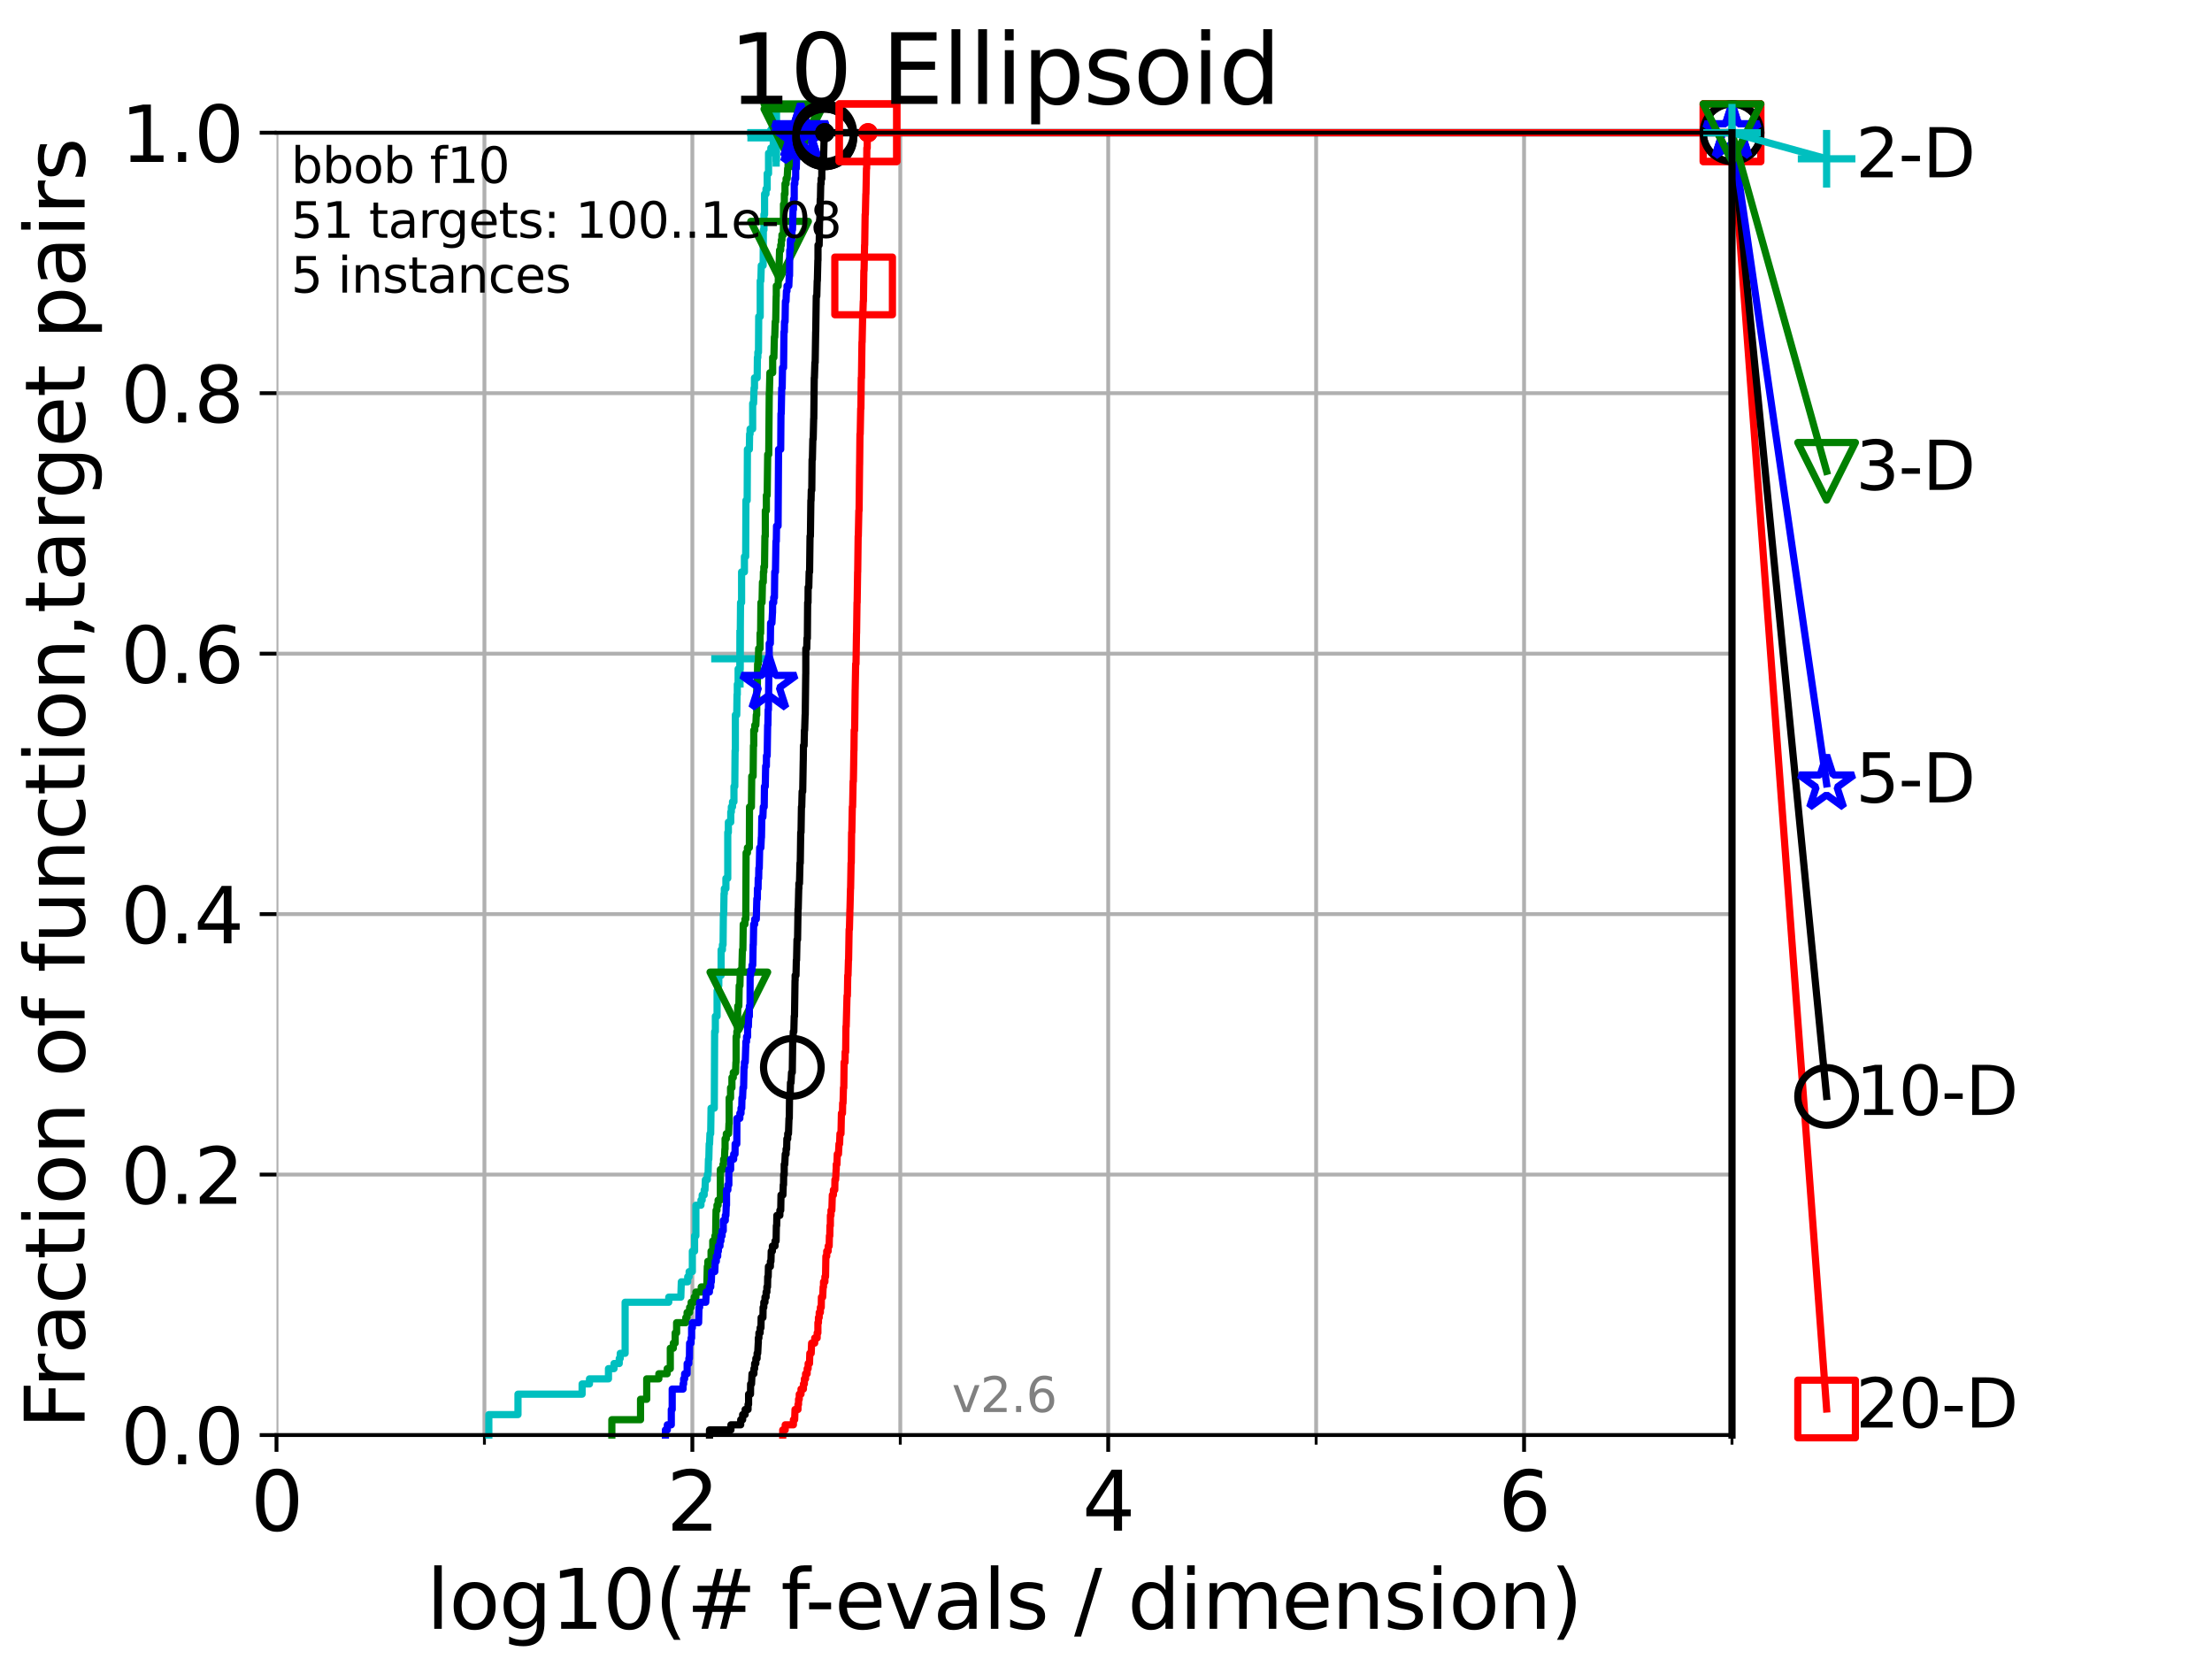 <?xml version="1.0" encoding="utf-8" standalone="no"?>
<!DOCTYPE svg PUBLIC "-//W3C//DTD SVG 1.1//EN"
  "http://www.w3.org/Graphics/SVG/1.1/DTD/svg11.dtd">
<svg xmlns:xlink="http://www.w3.org/1999/xlink" width="460.8pt" height="345.6pt" viewBox="0 0 460.8 345.6" xmlns="http://www.w3.org/2000/svg" version="1.1">
 <defs>
  <style type="text/css">*{stroke-linejoin: round; stroke-linecap: butt}</style>
 </defs>
 <g id="figure_1">
  <g id="patch_1">
   <path d="M 0 345.6 
L 460.8 345.6 
L 460.8 0 
L 0 0 
z
" style="fill: #ffffff"/>
  </g>
  <g id="axes_1">
   <g id="patch_2">
    <path d="M 57.6 298.944 
L 360.806 298.944 
L 360.806 27.648 
L 57.6 27.648 
z
" style="fill: #ffffff"/>
   </g>
   <g id="matplotlib.axis_1">
    <g id="xtick_1">
     <g id="line2d_1">
      <path d="M 57.6 298.944 
L 57.6 27.648 
" clip-path="url(#p9b3bd734bc)" style="fill: none; stroke: #b0b0b0; stroke-width: 0.8; stroke-linecap: square"/>
     </g>
     <g id="line2d_2">
      <defs>
       <path id="m57e8aec6b8" d="M 0 0 
L 0 3.5 
" style="stroke: #000000; stroke-width: 0.8"/>
      </defs>
      <g>
       <use xlink:href="#m57e8aec6b8" x="57.6" y="298.944" style="stroke: #000000; stroke-width: 0.8"/>
      </g>
     </g>
     <g id="text_1">
      <!-- 0 -->
      <g transform="translate(52.192 318.861)scale(0.17 -0.17)">
       <defs>
        <path id="DejaVuSans-30" d="M 2034 4250 
Q 1547 4250 1301 3770 
Q 1056 3291 1056 2328 
Q 1056 1369 1301 889 
Q 1547 409 2034 409 
Q 2525 409 2770 889 
Q 3016 1369 3016 2328 
Q 3016 3291 2770 3770 
Q 2525 4250 2034 4250 
z
M 2034 4750 
Q 2819 4750 3233 4129 
Q 3647 3509 3647 2328 
Q 3647 1150 3233 529 
Q 2819 -91 2034 -91 
Q 1250 -91 836 529 
Q 422 1150 422 2328 
Q 422 3509 836 4129 
Q 1250 4750 2034 4750 
z
" transform="scale(0.016)"/>
       </defs>
       <use xlink:href="#DejaVuSans-30"/>
      </g>
     </g>
    </g>
    <g id="xtick_2">
     <g id="line2d_3">
      <path d="M 144.23 298.944 
L 144.23 27.648 
" clip-path="url(#p9b3bd734bc)" style="fill: none; stroke: #b0b0b0; stroke-width: 0.8; stroke-linecap: square"/>
     </g>
     <g id="line2d_4">
      <g>
       <use xlink:href="#m57e8aec6b8" x="144.23" y="298.944" style="stroke: #000000; stroke-width: 0.8"/>
      </g>
     </g>
     <g id="text_2">
      <!-- 2 -->
      <g transform="translate(138.822 318.861)scale(0.17 -0.17)">
       <defs>
        <path id="DejaVuSans-32" d="M 1228 531 
L 3431 531 
L 3431 0 
L 469 0 
L 469 531 
Q 828 903 1448 1529 
Q 2069 2156 2228 2338 
Q 2531 2678 2651 2914 
Q 2772 3150 2772 3378 
Q 2772 3750 2511 3984 
Q 2250 4219 1831 4219 
Q 1534 4219 1204 4116 
Q 875 4013 500 3803 
L 500 4441 
Q 881 4594 1212 4672 
Q 1544 4750 1819 4750 
Q 2544 4750 2975 4387 
Q 3406 4025 3406 3419 
Q 3406 3131 3298 2873 
Q 3191 2616 2906 2266 
Q 2828 2175 2409 1742 
Q 1991 1309 1228 531 
z
" transform="scale(0.016)"/>
       </defs>
       <use xlink:href="#DejaVuSans-32"/>
      </g>
     </g>
    </g>
    <g id="xtick_3">
     <g id="line2d_5">
      <path d="M 230.861 298.944 
L 230.861 27.648 
" clip-path="url(#p9b3bd734bc)" style="fill: none; stroke: #b0b0b0; stroke-width: 0.8; stroke-linecap: square"/>
     </g>
     <g id="line2d_6">
      <g>
       <use xlink:href="#m57e8aec6b8" x="230.861" y="298.944" style="stroke: #000000; stroke-width: 0.8"/>
      </g>
     </g>
     <g id="text_3">
      <!-- 4 -->
      <g transform="translate(225.453 318.861)scale(0.17 -0.17)">
       <defs>
        <path id="DejaVuSans-34" d="M 2419 4116 
L 825 1625 
L 2419 1625 
L 2419 4116 
z
M 2253 4666 
L 3047 4666 
L 3047 1625 
L 3713 1625 
L 3713 1100 
L 3047 1100 
L 3047 0 
L 2419 0 
L 2419 1100 
L 313 1100 
L 313 1709 
L 2253 4666 
z
" transform="scale(0.016)"/>
       </defs>
       <use xlink:href="#DejaVuSans-34"/>
      </g>
     </g>
    </g>
    <g id="xtick_4">
     <g id="line2d_7">
      <path d="M 317.491 298.944 
L 317.491 27.648 
" clip-path="url(#p9b3bd734bc)" style="fill: none; stroke: #b0b0b0; stroke-width: 0.8; stroke-linecap: square"/>
     </g>
     <g id="line2d_8">
      <g>
       <use xlink:href="#m57e8aec6b8" x="317.491" y="298.944" style="stroke: #000000; stroke-width: 0.8"/>
      </g>
     </g>
     <g id="text_4">
      <!-- 6 -->
      <g transform="translate(312.083 318.861)scale(0.17 -0.17)">
       <defs>
        <path id="DejaVuSans-36" d="M 2113 2584 
Q 1688 2584 1439 2293 
Q 1191 2003 1191 1497 
Q 1191 994 1439 701 
Q 1688 409 2113 409 
Q 2538 409 2786 701 
Q 3034 994 3034 1497 
Q 3034 2003 2786 2293 
Q 2538 2584 2113 2584 
z
M 3366 4563 
L 3366 3988 
Q 3128 4100 2886 4159 
Q 2644 4219 2406 4219 
Q 1781 4219 1451 3797 
Q 1122 3375 1075 2522 
Q 1259 2794 1537 2939 
Q 1816 3084 2150 3084 
Q 2853 3084 3261 2657 
Q 3669 2231 3669 1497 
Q 3669 778 3244 343 
Q 2819 -91 2113 -91 
Q 1303 -91 875 529 
Q 447 1150 447 2328 
Q 447 3434 972 4092 
Q 1497 4750 2381 4750 
Q 2619 4750 2861 4703 
Q 3103 4656 3366 4563 
z
" transform="scale(0.016)"/>
       </defs>
       <use xlink:href="#DejaVuSans-36"/>
      </g>
     </g>
    </g>
    <g id="xtick_5">
     <g id="line2d_9">
      <path d="M 100.915 298.944 
L 100.915 27.648 
" clip-path="url(#p9b3bd734bc)" style="fill: none; stroke: #b0b0b0; stroke-width: 0.8; stroke-linecap: square"/>
     </g>
     <g id="line2d_10">
      <defs>
       <path id="mad405620c6" d="M 0 0 
L 0 2 
" style="stroke: #000000; stroke-width: 0.6"/>
      </defs>
      <g>
       <use xlink:href="#mad405620c6" x="100.915" y="298.944" style="stroke: #000000; stroke-width: 0.6"/>
      </g>
     </g>
    </g>
    <g id="xtick_6">
     <g id="line2d_11">
      <path d="M 187.546 298.944 
L 187.546 27.648 
" clip-path="url(#p9b3bd734bc)" style="fill: none; stroke: #b0b0b0; stroke-width: 0.8; stroke-linecap: square"/>
     </g>
     <g id="line2d_12">
      <g>
       <use xlink:href="#mad405620c6" x="187.546" y="298.944" style="stroke: #000000; stroke-width: 0.6"/>
      </g>
     </g>
    </g>
    <g id="xtick_7">
     <g id="line2d_13">
      <path d="M 274.176 298.944 
L 274.176 27.648 
" clip-path="url(#p9b3bd734bc)" style="fill: none; stroke: #b0b0b0; stroke-width: 0.8; stroke-linecap: square"/>
     </g>
     <g id="line2d_14">
      <g>
       <use xlink:href="#mad405620c6" x="274.176" y="298.944" style="stroke: #000000; stroke-width: 0.6"/>
      </g>
     </g>
    </g>
    <g id="xtick_8">
     <g id="line2d_15">
      <path d="M 360.806 298.944 
L 360.806 27.648 
" clip-path="url(#p9b3bd734bc)" style="fill: none; stroke: #b0b0b0; stroke-width: 0.8; stroke-linecap: square"/>
     </g>
     <g id="line2d_16">
      <g>
       <use xlink:href="#mad405620c6" x="360.806" y="298.944" style="stroke: #000000; stroke-width: 0.6"/>
      </g>
     </g>
    </g>
    <g id="text_5">
     <!-- log10(# f-evals / dimension) -->
     <g transform="translate(88.823 339.314)scale(0.17 -0.17)">
      <defs>
       <path id="DejaVuSans-6c" d="M 603 4863 
L 1178 4863 
L 1178 0 
L 603 0 
L 603 4863 
z
" transform="scale(0.016)"/>
       <path id="DejaVuSans-6f" d="M 1959 3097 
Q 1497 3097 1228 2736 
Q 959 2375 959 1747 
Q 959 1119 1226 758 
Q 1494 397 1959 397 
Q 2419 397 2687 759 
Q 2956 1122 2956 1747 
Q 2956 2369 2687 2733 
Q 2419 3097 1959 3097 
z
M 1959 3584 
Q 2709 3584 3137 3096 
Q 3566 2609 3566 1747 
Q 3566 888 3137 398 
Q 2709 -91 1959 -91 
Q 1206 -91 779 398 
Q 353 888 353 1747 
Q 353 2609 779 3096 
Q 1206 3584 1959 3584 
z
" transform="scale(0.016)"/>
       <path id="DejaVuSans-67" d="M 2906 1791 
Q 2906 2416 2648 2759 
Q 2391 3103 1925 3103 
Q 1463 3103 1205 2759 
Q 947 2416 947 1791 
Q 947 1169 1205 825 
Q 1463 481 1925 481 
Q 2391 481 2648 825 
Q 2906 1169 2906 1791 
z
M 3481 434 
Q 3481 -459 3084 -895 
Q 2688 -1331 1869 -1331 
Q 1566 -1331 1297 -1286 
Q 1028 -1241 775 -1147 
L 775 -588 
Q 1028 -725 1275 -790 
Q 1522 -856 1778 -856 
Q 2344 -856 2625 -561 
Q 2906 -266 2906 331 
L 2906 616 
Q 2728 306 2450 153 
Q 2172 0 1784 0 
Q 1141 0 747 490 
Q 353 981 353 1791 
Q 353 2603 747 3093 
Q 1141 3584 1784 3584 
Q 2172 3584 2450 3431 
Q 2728 3278 2906 2969 
L 2906 3500 
L 3481 3500 
L 3481 434 
z
" transform="scale(0.016)"/>
       <path id="DejaVuSans-31" d="M 794 531 
L 1825 531 
L 1825 4091 
L 703 3866 
L 703 4441 
L 1819 4666 
L 2450 4666 
L 2450 531 
L 3481 531 
L 3481 0 
L 794 0 
L 794 531 
z
" transform="scale(0.016)"/>
       <path id="DejaVuSans-28" d="M 1984 4856 
Q 1566 4138 1362 3434 
Q 1159 2731 1159 2009 
Q 1159 1288 1364 580 
Q 1569 -128 1984 -844 
L 1484 -844 
Q 1016 -109 783 600 
Q 550 1309 550 2009 
Q 550 2706 781 3412 
Q 1013 4119 1484 4856 
L 1984 4856 
z
" transform="scale(0.016)"/>
       <path id="DejaVuSans-23" d="M 3272 2816 
L 2363 2816 
L 2100 1772 
L 3016 1772 
L 3272 2816 
z
M 2803 4594 
L 2478 3297 
L 3391 3297 
L 3719 4594 
L 4219 4594 
L 3897 3297 
L 4872 3297 
L 4872 2816 
L 3775 2816 
L 3519 1772 
L 4513 1772 
L 4513 1294 
L 3397 1294 
L 3072 0 
L 2572 0 
L 2894 1294 
L 1978 1294 
L 1656 0 
L 1153 0 
L 1478 1294 
L 494 1294 
L 494 1772 
L 1594 1772 
L 1856 2816 
L 850 2816 
L 850 3297 
L 1978 3297 
L 2297 4594 
L 2803 4594 
z
" transform="scale(0.016)"/>
       <path id="DejaVuSans-20" transform="scale(0.016)"/>
       <path id="DejaVuSans-66" d="M 2375 4863 
L 2375 4384 
L 1825 4384 
Q 1516 4384 1395 4259 
Q 1275 4134 1275 3809 
L 1275 3500 
L 2222 3500 
L 2222 3053 
L 1275 3053 
L 1275 0 
L 697 0 
L 697 3053 
L 147 3053 
L 147 3500 
L 697 3500 
L 697 3744 
Q 697 4328 969 4595 
Q 1241 4863 1831 4863 
L 2375 4863 
z
" transform="scale(0.016)"/>
       <path id="DejaVuSans-2d" d="M 313 2009 
L 1997 2009 
L 1997 1497 
L 313 1497 
L 313 2009 
z
" transform="scale(0.016)"/>
       <path id="DejaVuSans-65" d="M 3597 1894 
L 3597 1613 
L 953 1613 
Q 991 1019 1311 708 
Q 1631 397 2203 397 
Q 2534 397 2845 478 
Q 3156 559 3463 722 
L 3463 178 
Q 3153 47 2828 -22 
Q 2503 -91 2169 -91 
Q 1331 -91 842 396 
Q 353 884 353 1716 
Q 353 2575 817 3079 
Q 1281 3584 2069 3584 
Q 2775 3584 3186 3129 
Q 3597 2675 3597 1894 
z
M 3022 2063 
Q 3016 2534 2758 2815 
Q 2500 3097 2075 3097 
Q 1594 3097 1305 2825 
Q 1016 2553 972 2059 
L 3022 2063 
z
" transform="scale(0.016)"/>
       <path id="DejaVuSans-76" d="M 191 3500 
L 800 3500 
L 1894 563 
L 2988 3500 
L 3597 3500 
L 2284 0 
L 1503 0 
L 191 3500 
z
" transform="scale(0.016)"/>
       <path id="DejaVuSans-61" d="M 2194 1759 
Q 1497 1759 1228 1600 
Q 959 1441 959 1056 
Q 959 750 1161 570 
Q 1363 391 1709 391 
Q 2188 391 2477 730 
Q 2766 1069 2766 1631 
L 2766 1759 
L 2194 1759 
z
M 3341 1997 
L 3341 0 
L 2766 0 
L 2766 531 
Q 2569 213 2275 61 
Q 1981 -91 1556 -91 
Q 1019 -91 701 211 
Q 384 513 384 1019 
Q 384 1609 779 1909 
Q 1175 2209 1959 2209 
L 2766 2209 
L 2766 2266 
Q 2766 2663 2505 2880 
Q 2244 3097 1772 3097 
Q 1472 3097 1187 3025 
Q 903 2953 641 2809 
L 641 3341 
Q 956 3463 1253 3523 
Q 1550 3584 1831 3584 
Q 2591 3584 2966 3190 
Q 3341 2797 3341 1997 
z
" transform="scale(0.016)"/>
       <path id="DejaVuSans-73" d="M 2834 3397 
L 2834 2853 
Q 2591 2978 2328 3040 
Q 2066 3103 1784 3103 
Q 1356 3103 1142 2972 
Q 928 2841 928 2578 
Q 928 2378 1081 2264 
Q 1234 2150 1697 2047 
L 1894 2003 
Q 2506 1872 2764 1633 
Q 3022 1394 3022 966 
Q 3022 478 2636 193 
Q 2250 -91 1575 -91 
Q 1294 -91 989 -36 
Q 684 19 347 128 
L 347 722 
Q 666 556 975 473 
Q 1284 391 1588 391 
Q 1994 391 2212 530 
Q 2431 669 2431 922 
Q 2431 1156 2273 1281 
Q 2116 1406 1581 1522 
L 1381 1569 
Q 847 1681 609 1914 
Q 372 2147 372 2553 
Q 372 3047 722 3315 
Q 1072 3584 1716 3584 
Q 2034 3584 2315 3537 
Q 2597 3491 2834 3397 
z
" transform="scale(0.016)"/>
       <path id="DejaVuSans-2f" d="M 1625 4666 
L 2156 4666 
L 531 -594 
L 0 -594 
L 1625 4666 
z
" transform="scale(0.016)"/>
       <path id="DejaVuSans-64" d="M 2906 2969 
L 2906 4863 
L 3481 4863 
L 3481 0 
L 2906 0 
L 2906 525 
Q 2725 213 2448 61 
Q 2172 -91 1784 -91 
Q 1150 -91 751 415 
Q 353 922 353 1747 
Q 353 2572 751 3078 
Q 1150 3584 1784 3584 
Q 2172 3584 2448 3432 
Q 2725 3281 2906 2969 
z
M 947 1747 
Q 947 1113 1208 752 
Q 1469 391 1925 391 
Q 2381 391 2643 752 
Q 2906 1113 2906 1747 
Q 2906 2381 2643 2742 
Q 2381 3103 1925 3103 
Q 1469 3103 1208 2742 
Q 947 2381 947 1747 
z
" transform="scale(0.016)"/>
       <path id="DejaVuSans-69" d="M 603 3500 
L 1178 3500 
L 1178 0 
L 603 0 
L 603 3500 
z
M 603 4863 
L 1178 4863 
L 1178 4134 
L 603 4134 
L 603 4863 
z
" transform="scale(0.016)"/>
       <path id="DejaVuSans-6d" d="M 3328 2828 
Q 3544 3216 3844 3400 
Q 4144 3584 4550 3584 
Q 5097 3584 5394 3201 
Q 5691 2819 5691 2113 
L 5691 0 
L 5113 0 
L 5113 2094 
Q 5113 2597 4934 2840 
Q 4756 3084 4391 3084 
Q 3944 3084 3684 2787 
Q 3425 2491 3425 1978 
L 3425 0 
L 2847 0 
L 2847 2094 
Q 2847 2600 2669 2842 
Q 2491 3084 2119 3084 
Q 1678 3084 1418 2786 
Q 1159 2488 1159 1978 
L 1159 0 
L 581 0 
L 581 3500 
L 1159 3500 
L 1159 2956 
Q 1356 3278 1631 3431 
Q 1906 3584 2284 3584 
Q 2666 3584 2933 3390 
Q 3200 3197 3328 2828 
z
" transform="scale(0.016)"/>
       <path id="DejaVuSans-6e" d="M 3513 2113 
L 3513 0 
L 2938 0 
L 2938 2094 
Q 2938 2591 2744 2837 
Q 2550 3084 2163 3084 
Q 1697 3084 1428 2787 
Q 1159 2491 1159 1978 
L 1159 0 
L 581 0 
L 581 3500 
L 1159 3500 
L 1159 2956 
Q 1366 3272 1645 3428 
Q 1925 3584 2291 3584 
Q 2894 3584 3203 3211 
Q 3513 2838 3513 2113 
z
" transform="scale(0.016)"/>
       <path id="DejaVuSans-29" d="M 513 4856 
L 1013 4856 
Q 1481 4119 1714 3412 
Q 1947 2706 1947 2009 
Q 1947 1309 1714 600 
Q 1481 -109 1013 -844 
L 513 -844 
Q 928 -128 1133 580 
Q 1338 1288 1338 2009 
Q 1338 2731 1133 3434 
Q 928 4138 513 4856 
z
" transform="scale(0.016)"/>
      </defs>
      <use xlink:href="#DejaVuSans-6c"/>
      <use xlink:href="#DejaVuSans-6f" x="27.783"/>
      <use xlink:href="#DejaVuSans-67" x="88.965"/>
      <use xlink:href="#DejaVuSans-31" x="152.441"/>
      <use xlink:href="#DejaVuSans-30" x="216.064"/>
      <use xlink:href="#DejaVuSans-28" x="279.688"/>
      <use xlink:href="#DejaVuSans-23" x="318.701"/>
      <use xlink:href="#DejaVuSans-20" x="402.49"/>
      <use xlink:href="#DejaVuSans-66" x="434.277"/>
      <use xlink:href="#DejaVuSans-2d" x="463.982"/>
      <use xlink:href="#DejaVuSans-65" x="500.066"/>
      <use xlink:href="#DejaVuSans-76" x="561.59"/>
      <use xlink:href="#DejaVuSans-61" x="620.77"/>
      <use xlink:href="#DejaVuSans-6c" x="682.049"/>
      <use xlink:href="#DejaVuSans-73" x="709.832"/>
      <use xlink:href="#DejaVuSans-20" x="761.932"/>
      <use xlink:href="#DejaVuSans-2f" x="793.719"/>
      <use xlink:href="#DejaVuSans-20" x="827.41"/>
      <use xlink:href="#DejaVuSans-64" x="859.197"/>
      <use xlink:href="#DejaVuSans-69" x="922.674"/>
      <use xlink:href="#DejaVuSans-6d" x="950.457"/>
      <use xlink:href="#DejaVuSans-65" x="1047.869"/>
      <use xlink:href="#DejaVuSans-6e" x="1109.393"/>
      <use xlink:href="#DejaVuSans-73" x="1172.771"/>
      <use xlink:href="#DejaVuSans-69" x="1224.871"/>
      <use xlink:href="#DejaVuSans-6f" x="1252.654"/>
      <use xlink:href="#DejaVuSans-6e" x="1313.836"/>
      <use xlink:href="#DejaVuSans-29" x="1377.215"/>
     </g>
    </g>
   </g>
   <g id="matplotlib.axis_2">
    <g id="ytick_1">
     <g id="line2d_17">
      <path d="M 57.6 298.944 
L 360.806 298.944 
" clip-path="url(#p9b3bd734bc)" style="fill: none; stroke: #b0b0b0; stroke-width: 0.8; stroke-linecap: square"/>
     </g>
     <g id="line2d_18">
      <defs>
       <path id="m55f32b2aaa" d="M 0 0 
L -3.5 0 
" style="stroke: #000000; stroke-width: 0.8"/>
      </defs>
      <g>
       <use xlink:href="#m55f32b2aaa" x="57.6" y="298.944" style="stroke: #000000; stroke-width: 0.8"/>
      </g>
     </g>
     <g id="text_6">
      <!-- 0.0 -->
      <g transform="translate(25.155 305.023)scale(0.16 -0.16)">
       <defs>
        <path id="DejaVuSans-2e" d="M 684 794 
L 1344 794 
L 1344 0 
L 684 0 
L 684 794 
z
" transform="scale(0.016)"/>
       </defs>
       <use xlink:href="#DejaVuSans-30"/>
       <use xlink:href="#DejaVuSans-2e" x="63.623"/>
       <use xlink:href="#DejaVuSans-30" x="95.41"/>
      </g>
     </g>
    </g>
    <g id="ytick_2">
     <g id="line2d_19">
      <path d="M 57.6 244.685 
L 360.806 244.685 
" clip-path="url(#p9b3bd734bc)" style="fill: none; stroke: #b0b0b0; stroke-width: 0.8; stroke-linecap: square"/>
     </g>
     <g id="line2d_20">
      <g>
       <use xlink:href="#m55f32b2aaa" x="57.6" y="244.685" style="stroke: #000000; stroke-width: 0.8"/>
      </g>
     </g>
     <g id="text_7">
      <!-- 0.2 -->
      <g transform="translate(25.155 250.764)scale(0.16 -0.16)">
       <use xlink:href="#DejaVuSans-30"/>
       <use xlink:href="#DejaVuSans-2e" x="63.623"/>
       <use xlink:href="#DejaVuSans-32" x="95.41"/>
      </g>
     </g>
    </g>
    <g id="ytick_3">
     <g id="line2d_21">
      <path d="M 57.6 190.426 
L 360.806 190.426 
" clip-path="url(#p9b3bd734bc)" style="fill: none; stroke: #b0b0b0; stroke-width: 0.8; stroke-linecap: square"/>
     </g>
     <g id="line2d_22">
      <g>
       <use xlink:href="#m55f32b2aaa" x="57.6" y="190.426" style="stroke: #000000; stroke-width: 0.8"/>
      </g>
     </g>
     <g id="text_8">
      <!-- 0.4 -->
      <g transform="translate(25.155 196.504)scale(0.16 -0.16)">
       <use xlink:href="#DejaVuSans-30"/>
       <use xlink:href="#DejaVuSans-2e" x="63.623"/>
       <use xlink:href="#DejaVuSans-34" x="95.41"/>
      </g>
     </g>
    </g>
    <g id="ytick_4">
     <g id="line2d_23">
      <path d="M 57.6 136.166 
L 360.806 136.166 
" clip-path="url(#p9b3bd734bc)" style="fill: none; stroke: #b0b0b0; stroke-width: 0.8; stroke-linecap: square"/>
     </g>
     <g id="line2d_24">
      <g>
       <use xlink:href="#m55f32b2aaa" x="57.6" y="136.166" style="stroke: #000000; stroke-width: 0.8"/>
      </g>
     </g>
     <g id="text_9">
      <!-- 0.6 -->
      <g transform="translate(25.155 142.245)scale(0.16 -0.16)">
       <use xlink:href="#DejaVuSans-30"/>
       <use xlink:href="#DejaVuSans-2e" x="63.623"/>
       <use xlink:href="#DejaVuSans-36" x="95.41"/>
      </g>
     </g>
    </g>
    <g id="ytick_5">
     <g id="line2d_25">
      <path d="M 57.6 81.907 
L 360.806 81.907 
" clip-path="url(#p9b3bd734bc)" style="fill: none; stroke: #b0b0b0; stroke-width: 0.8; stroke-linecap: square"/>
     </g>
     <g id="line2d_26">
      <g>
       <use xlink:href="#m55f32b2aaa" x="57.6" y="81.907" style="stroke: #000000; stroke-width: 0.8"/>
      </g>
     </g>
     <g id="text_10">
      <!-- 0.8 -->
      <g transform="translate(25.155 87.986)scale(0.16 -0.16)">
       <defs>
        <path id="DejaVuSans-38" d="M 2034 2216 
Q 1584 2216 1326 1975 
Q 1069 1734 1069 1313 
Q 1069 891 1326 650 
Q 1584 409 2034 409 
Q 2484 409 2743 651 
Q 3003 894 3003 1313 
Q 3003 1734 2745 1975 
Q 2488 2216 2034 2216 
z
M 1403 2484 
Q 997 2584 770 2862 
Q 544 3141 544 3541 
Q 544 4100 942 4425 
Q 1341 4750 2034 4750 
Q 2731 4750 3128 4425 
Q 3525 4100 3525 3541 
Q 3525 3141 3298 2862 
Q 3072 2584 2669 2484 
Q 3125 2378 3379 2068 
Q 3634 1759 3634 1313 
Q 3634 634 3220 271 
Q 2806 -91 2034 -91 
Q 1263 -91 848 271 
Q 434 634 434 1313 
Q 434 1759 690 2068 
Q 947 2378 1403 2484 
z
M 1172 3481 
Q 1172 3119 1398 2916 
Q 1625 2713 2034 2713 
Q 2441 2713 2670 2916 
Q 2900 3119 2900 3481 
Q 2900 3844 2670 4047 
Q 2441 4250 2034 4250 
Q 1625 4250 1398 4047 
Q 1172 3844 1172 3481 
z
" transform="scale(0.016)"/>
       </defs>
       <use xlink:href="#DejaVuSans-30"/>
       <use xlink:href="#DejaVuSans-2e" x="63.623"/>
       <use xlink:href="#DejaVuSans-38" x="95.41"/>
      </g>
     </g>
    </g>
    <g id="ytick_6">
     <g id="line2d_27">
      <path d="M 57.6 27.648 
L 360.806 27.648 
" clip-path="url(#p9b3bd734bc)" style="fill: none; stroke: #b0b0b0; stroke-width: 0.8; stroke-linecap: square"/>
     </g>
     <g id="line2d_28">
      <g>
       <use xlink:href="#m55f32b2aaa" x="57.6" y="27.648" style="stroke: #000000; stroke-width: 0.8"/>
      </g>
     </g>
     <g id="text_11">
      <!-- 1.0 -->
      <g transform="translate(25.155 33.727)scale(0.16 -0.16)">
       <use xlink:href="#DejaVuSans-31"/>
       <use xlink:href="#DejaVuSans-2e" x="63.623"/>
       <use xlink:href="#DejaVuSans-30" x="95.41"/>
      </g>
     </g>
    </g>
    <g id="text_12">
     <!-- Fraction of function,target pairs -->
     <g transform="translate(17.62 297.681)rotate(-90)scale(0.17 -0.17)">
      <defs>
       <path id="DejaVuSans-46" d="M 628 4666 
L 3309 4666 
L 3309 4134 
L 1259 4134 
L 1259 2759 
L 3109 2759 
L 3109 2228 
L 1259 2228 
L 1259 0 
L 628 0 
L 628 4666 
z
" transform="scale(0.016)"/>
       <path id="DejaVuSans-72" d="M 2631 2963 
Q 2534 3019 2420 3045 
Q 2306 3072 2169 3072 
Q 1681 3072 1420 2755 
Q 1159 2438 1159 1844 
L 1159 0 
L 581 0 
L 581 3500 
L 1159 3500 
L 1159 2956 
Q 1341 3275 1631 3429 
Q 1922 3584 2338 3584 
Q 2397 3584 2469 3576 
Q 2541 3569 2628 3553 
L 2631 2963 
z
" transform="scale(0.016)"/>
       <path id="DejaVuSans-63" d="M 3122 3366 
L 3122 2828 
Q 2878 2963 2633 3030 
Q 2388 3097 2138 3097 
Q 1578 3097 1268 2742 
Q 959 2388 959 1747 
Q 959 1106 1268 751 
Q 1578 397 2138 397 
Q 2388 397 2633 464 
Q 2878 531 3122 666 
L 3122 134 
Q 2881 22 2623 -34 
Q 2366 -91 2075 -91 
Q 1284 -91 818 406 
Q 353 903 353 1747 
Q 353 2603 823 3093 
Q 1294 3584 2113 3584 
Q 2378 3584 2631 3529 
Q 2884 3475 3122 3366 
z
" transform="scale(0.016)"/>
       <path id="DejaVuSans-74" d="M 1172 4494 
L 1172 3500 
L 2356 3500 
L 2356 3053 
L 1172 3053 
L 1172 1153 
Q 1172 725 1289 603 
Q 1406 481 1766 481 
L 2356 481 
L 2356 0 
L 1766 0 
Q 1100 0 847 248 
Q 594 497 594 1153 
L 594 3053 
L 172 3053 
L 172 3500 
L 594 3500 
L 594 4494 
L 1172 4494 
z
" transform="scale(0.016)"/>
       <path id="DejaVuSans-75" d="M 544 1381 
L 544 3500 
L 1119 3500 
L 1119 1403 
Q 1119 906 1312 657 
Q 1506 409 1894 409 
Q 2359 409 2629 706 
Q 2900 1003 2900 1516 
L 2900 3500 
L 3475 3500 
L 3475 0 
L 2900 0 
L 2900 538 
Q 2691 219 2414 64 
Q 2138 -91 1772 -91 
Q 1169 -91 856 284 
Q 544 659 544 1381 
z
M 1991 3584 
L 1991 3584 
z
" transform="scale(0.016)"/>
       <path id="DejaVuSans-2c" d="M 750 794 
L 1409 794 
L 1409 256 
L 897 -744 
L 494 -744 
L 750 256 
L 750 794 
z
" transform="scale(0.016)"/>
       <path id="DejaVuSans-70" d="M 1159 525 
L 1159 -1331 
L 581 -1331 
L 581 3500 
L 1159 3500 
L 1159 2969 
Q 1341 3281 1617 3432 
Q 1894 3584 2278 3584 
Q 2916 3584 3314 3078 
Q 3713 2572 3713 1747 
Q 3713 922 3314 415 
Q 2916 -91 2278 -91 
Q 1894 -91 1617 61 
Q 1341 213 1159 525 
z
M 3116 1747 
Q 3116 2381 2855 2742 
Q 2594 3103 2138 3103 
Q 1681 3103 1420 2742 
Q 1159 2381 1159 1747 
Q 1159 1113 1420 752 
Q 1681 391 2138 391 
Q 2594 391 2855 752 
Q 3116 1113 3116 1747 
z
" transform="scale(0.016)"/>
      </defs>
      <use xlink:href="#DejaVuSans-46"/>
      <use xlink:href="#DejaVuSans-72" x="50.27"/>
      <use xlink:href="#DejaVuSans-61" x="91.383"/>
      <use xlink:href="#DejaVuSans-63" x="152.662"/>
      <use xlink:href="#DejaVuSans-74" x="207.643"/>
      <use xlink:href="#DejaVuSans-69" x="246.852"/>
      <use xlink:href="#DejaVuSans-6f" x="274.635"/>
      <use xlink:href="#DejaVuSans-6e" x="335.816"/>
      <use xlink:href="#DejaVuSans-20" x="399.195"/>
      <use xlink:href="#DejaVuSans-6f" x="430.982"/>
      <use xlink:href="#DejaVuSans-66" x="492.164"/>
      <use xlink:href="#DejaVuSans-20" x="527.369"/>
      <use xlink:href="#DejaVuSans-66" x="559.156"/>
      <use xlink:href="#DejaVuSans-75" x="594.361"/>
      <use xlink:href="#DejaVuSans-6e" x="657.74"/>
      <use xlink:href="#DejaVuSans-63" x="721.119"/>
      <use xlink:href="#DejaVuSans-74" x="776.1"/>
      <use xlink:href="#DejaVuSans-69" x="815.309"/>
      <use xlink:href="#DejaVuSans-6f" x="843.092"/>
      <use xlink:href="#DejaVuSans-6e" x="904.273"/>
      <use xlink:href="#DejaVuSans-2c" x="967.652"/>
      <use xlink:href="#DejaVuSans-74" x="999.439"/>
      <use xlink:href="#DejaVuSans-61" x="1038.648"/>
      <use xlink:href="#DejaVuSans-72" x="1099.928"/>
      <use xlink:href="#DejaVuSans-67" x="1139.291"/>
      <use xlink:href="#DejaVuSans-65" x="1202.768"/>
      <use xlink:href="#DejaVuSans-74" x="1264.291"/>
      <use xlink:href="#DejaVuSans-20" x="1303.5"/>
      <use xlink:href="#DejaVuSans-70" x="1335.287"/>
      <use xlink:href="#DejaVuSans-61" x="1398.764"/>
      <use xlink:href="#DejaVuSans-69" x="1460.043"/>
      <use xlink:href="#DejaVuSans-72" x="1487.826"/>
      <use xlink:href="#DejaVuSans-73" x="1528.939"/>
     </g>
    </g>
   </g>
   <g id="line2d_29">
    <defs>
     <path id="m382ae1ea9a" d="M 0 1.5 
C 0.398 1.5 0.779 1.342 1.061 1.061 
C 1.342 0.779 1.5 0.398 1.5 0 
C 1.5 -0.398 1.342 -0.779 1.061 -1.061 
C 0.779 -1.342 0.398 -1.5 0 -1.5 
C -0.398 -1.5 -0.779 -1.342 -1.061 -1.061 
C -1.342 -0.779 -1.5 -0.398 -1.5 0 
C -1.5 0.398 -1.342 0.779 -1.061 1.061 
C -0.779 1.342 -0.398 1.5 0 1.5 
z
" style="stroke: #00bfbf"/>
    </defs>
    <g>
     <use xlink:href="#m382ae1ea9a" x="161.692" y="27.648" style="fill: #00bfbf; stroke: #00bfbf"/>
     <use xlink:href="#m382ae1ea9a" x="161.692" y="27.648" style="fill: #00bfbf; stroke: #00bfbf"/>
    </g>
   </g>
   <g id="line2d_30">
    <path d="M 101.833 298.944 
L 101.833 294.688 
L 107.905 294.688 
L 107.905 290.433 
L 121.266 290.433 
L 121.266 288.305 
L 122.796 288.305 
L 122.796 287.241 
L 126.757 287.241 
L 126.757 285.113 
L 127.911 285.113 
L 127.911 284.049 
L 128.999 284.049 
L 128.999 282.985 
L 129.209 282.985 
L 129.209 281.922 
L 130.226 281.922 
L 130.226 271.282 
L 139.314 271.282 
L 139.314 270.219 
L 141.826 270.219 
L 141.932 267.027 
L 143.265 267.027 
L 143.265 265.963 
L 143.56 265.963 
L 143.56 264.899 
L 144.23 264.899 
L 144.23 260.643 
L 144.695 260.643 
L 144.695 257.452 
L 144.968 257.452 
L 144.968 251.068 
L 146.023 251.068 
L 146.023 250.004 
L 146.278 250.004 
L 146.278 248.94 
L 146.695 248.94 
L 146.695 247.877 
L 146.86 247.877 
L 146.941 245.749 
L 147.344 245.749 
L 147.344 244.685 
L 147.503 244.685 
L 147.582 241.493 
L 147.66 241.493 
L 147.738 238.301 
L 147.816 238.301 
L 147.894 236.174 
L 148.048 236.174 
L 148.125 230.854 
L 148.801 230.854 
L 148.874 214.895 
L 149.021 214.895 
L 149.021 211.704 
L 149.382 211.704 
L 149.382 206.384 
L 149.595 206.384 
L 149.595 205.32 
L 149.736 205.32 
L 149.736 203.192 
L 150.221 203.192 
L 150.221 197.873 
L 150.493 197.873 
L 150.493 196.809 
L 150.627 196.809 
L 150.694 190.426 
L 150.76 190.426 
L 150.827 186.17 
L 150.893 186.17 
L 150.893 185.106 
L 151.22 185.106 
L 151.22 182.978 
L 151.605 182.978 
L 151.605 173.403 
L 151.732 173.403 
L 151.732 171.275 
L 152.23 171.275 
L 152.23 169.147 
L 152.353 169.147 
L 152.353 168.084 
L 152.596 168.084 
L 152.596 167.02 
L 152.895 167.02 
L 152.895 163.828 
L 153.072 163.828 
L 153.131 156.381 
L 153.189 156.381 
L 153.189 148.933 
L 153.479 148.933 
L 153.536 144.678 
L 153.594 144.678 
L 153.594 142.55 
L 153.764 142.55 
L 153.764 139.358 
L 154.157 139.358 
L 154.268 125.527 
L 154.487 125.527 
L 154.487 119.144 
L 155.077 119.144 
L 155.077 115.952 
L 155.34 115.952 
L 155.392 104.249 
L 155.65 104.249 
L 155.701 93.61 
L 156.106 93.61 
L 156.156 90.418 
L 156.255 90.418 
L 156.255 89.355 
L 156.793 89.355 
L 156.793 84.035 
L 156.985 84.035 
L 157.081 80.843 
L 157.175 80.843 
L 157.175 78.715 
L 157.734 78.715 
L 157.78 74.46 
L 157.871 74.46 
L 157.871 73.396 
L 158.007 73.396 
L 158.053 65.949 
L 158.366 65.949 
L 158.366 58.501 
L 158.498 58.501 
L 158.586 55.31 
L 158.977 55.31 
L 159.02 47.862 
L 159.148 47.862 
L 159.148 44.67 
L 159.275 44.67 
L 159.275 40.415 
L 159.569 40.415 
L 159.569 39.351 
L 159.817 39.351 
L 159.817 36.159 
L 160.102 36.159 
L 160.102 31.904 
L 160.581 31.904 
L 160.581 30.84 
L 161.087 30.84 
L 161.087 28.712 
L 161.692 28.712 
L 161.692 27.648 
L 360.806 27.648 
L 360.806 27.648 
" style="fill: none; stroke: #00bfbf; stroke-width: 1.5; stroke-linecap: square"/>
   </g>
   <g id="line2d_31">
    <defs>
     <path id="m72d4f7769f" d="M -6 0 
L 6 0 
M 0 6 
L 0 -6 
" style="stroke: #00bfbf; stroke-width: 1.5"/>
    </defs>
    <g>
     <use xlink:href="#m72d4f7769f" x="154.157" y="137.23" style="fill-opacity: 0; stroke: #00bfbf; stroke-width: 1.5"/>
     <use xlink:href="#m72d4f7769f" x="161.692" y="28.712" style="fill-opacity: 0; stroke: #00bfbf; stroke-width: 1.5"/>
     <use xlink:href="#m72d4f7769f" x="161.692" y="27.648" style="fill-opacity: 0; stroke: #00bfbf; stroke-width: 1.5"/>
     <use xlink:href="#m72d4f7769f" x="161.692" y="27.648" style="fill-opacity: 0; stroke: #00bfbf; stroke-width: 1.5"/>
     <use xlink:href="#m72d4f7769f" x="360.806" y="27.648" style="fill-opacity: 0; stroke: #00bfbf; stroke-width: 1.5"/>
    </g>
   </g>
   <g id="line2d_32">
    <path style="fill: none; stroke: #00bfbf; stroke-width: 1.5; stroke-linecap: square"/>
    <g/>
   </g>
   <g id="line2d_33">
    <defs>
     <path id="mfe361fbbf1" d="M 0 1.5 
C 0.398 1.5 0.779 1.342 1.061 1.061 
C 1.342 0.779 1.5 0.398 1.5 0 
C 1.5 -0.398 1.342 -0.779 1.061 -1.061 
C 0.779 -1.342 0.398 -1.5 0 -1.5 
C -0.398 -1.5 -0.779 -1.342 -1.061 -1.061 
C -1.342 -0.779 -1.5 -0.398 -1.5 0 
C -1.5 0.398 -1.342 0.779 -1.061 1.061 
C -0.779 1.342 -0.398 1.5 0 1.5 
z
" style="stroke: #008000"/>
    </defs>
    <g>
     <use xlink:href="#mfe361fbbf1" x="165.167" y="27.648" style="fill: #008000; stroke: #008000"/>
     <use xlink:href="#mfe361fbbf1" x="165.167" y="27.648" style="fill: #008000; stroke: #008000"/>
    </g>
   </g>
   <g id="line2d_34">
    <path d="M 127.458 298.944 
L 127.458 295.752 
L 133.435 295.752 
L 133.435 291.497 
L 134.725 291.497 
L 134.725 287.241 
L 137.25 287.241 
L 137.25 286.177 
L 138.985 286.177 
L 138.985 285.113 
L 139.637 285.113 
L 139.637 280.858 
L 140.266 280.858 
L 140.266 279.794 
L 140.65 279.794 
L 140.65 277.666 
L 140.951 277.666 
L 140.951 275.538 
L 142.865 275.538 
L 142.865 274.474 
L 143.133 274.474 
L 143.133 273.41 
L 143.657 273.41 
L 143.657 272.346 
L 143.978 272.346 
L 143.978 271.282 
L 144.603 271.282 
L 144.603 270.219 
L 144.968 270.219 
L 144.968 269.155 
L 146.08 269.155 
L 146.08 268.091 
L 147.237 268.091 
L 147.344 263.835 
L 147.45 263.835 
L 147.45 262.771 
L 148.125 262.771 
L 148.125 260.643 
L 148.478 260.643 
L 148.478 258.516 
L 148.923 258.516 
L 148.923 257.452 
L 149.069 257.452 
L 149.166 252.132 
L 149.358 252.132 
L 149.358 251.068 
L 149.595 251.068 
L 149.595 250.004 
L 150.061 250.004 
L 150.061 243.621 
L 150.605 243.621 
L 150.605 242.557 
L 150.738 242.557 
L 150.738 241.493 
L 150.915 241.493 
L 151.003 239.365 
L 151.046 239.365 
L 151.046 237.237 
L 151.306 237.237 
L 151.306 236.174 
L 151.774 236.174 
L 151.858 234.046 
L 151.9 234.046 
L 151.9 228.726 
L 152.189 228.726 
L 152.189 226.598 
L 152.475 226.598 
L 152.475 224.471 
L 152.756 224.471 
L 152.756 223.407 
L 153.228 223.407 
L 153.306 221.279 
L 153.344 221.279 
L 153.344 215.959 
L 153.498 215.959 
L 153.498 214.895 
L 153.613 214.895 
L 153.689 209.576 
L 153.915 209.576 
L 153.99 205.32 
L 154.138 205.32 
L 154.212 202.129 
L 154.541 202.129 
L 154.65 197.873 
L 154.758 197.873 
L 154.829 192.553 
L 155.183 192.553 
L 155.183 191.49 
L 155.357 191.49 
L 155.426 177.659 
L 155.701 177.659 
L 155.701 176.595 
L 156.106 176.595 
L 156.139 168.084 
L 156.534 168.084 
L 156.599 161.7 
L 156.89 161.7 
L 156.953 155.317 
L 157.017 155.317 
L 157.017 152.125 
L 157.238 152.125 
L 157.238 151.061 
L 157.457 151.061 
L 157.55 148.933 
L 157.642 148.933 
L 157.642 143.614 
L 157.765 143.614 
L 157.826 138.294 
L 157.977 138.294 
L 158.037 135.102 
L 158.336 135.102 
L 158.336 131.911 
L 158.454 131.911 
L 158.513 125.527 
L 158.746 125.527 
L 158.833 121.272 
L 159.005 121.272 
L 159.034 119.144 
L 159.119 119.144 
L 159.119 118.08 
L 159.261 118.08 
L 159.345 111.697 
L 159.429 111.697 
L 159.429 106.377 
L 159.652 106.377 
L 159.652 103.185 
L 159.817 103.185 
L 159.926 94.674 
L 160.142 94.674 
L 160.25 81.907 
L 160.277 81.907 
L 160.383 77.652 
L 160.959 77.652 
L 160.959 74.46 
L 161.215 74.46 
L 161.316 70.204 
L 161.392 70.204 
L 161.492 67.013 
L 161.592 67.013 
L 161.692 61.693 
L 161.716 61.693 
L 161.716 59.565 
L 162.108 59.565 
L 162.205 55.31 
L 162.301 55.31 
L 162.397 52.118 
L 162.634 52.118 
L 162.634 51.054 
L 162.775 51.054 
L 162.775 49.99 
L 162.892 49.99 
L 162.892 48.926 
L 163.192 48.926 
L 163.215 42.543 
L 163.397 42.543 
L 163.397 40.415 
L 163.532 40.415 
L 163.532 38.287 
L 163.755 38.287 
L 163.755 37.223 
L 163.976 37.223 
L 164.085 35.095 
L 164.173 35.095 
L 164.173 34.031 
L 164.346 34.031 
L 164.453 30.84 
L 164.897 30.84 
L 164.897 28.712 
L 165.167 28.712 
L 165.167 27.648 
L 360.806 27.648 
L 360.806 27.648 
" style="fill: none; stroke: #008000; stroke-width: 1.5; stroke-linecap: square"/>
   </g>
   <g id="line2d_35">
    <defs>
     <path id="m0875dea6da" d="M -0 6 
L 6 -6 
L -6 -6 
z
" style="stroke: #008000; stroke-width: 1.5; stroke-linejoin: miter"/>
    </defs>
    <g>
     <use xlink:href="#m0875dea6da" x="153.915" y="208.512" style="fill-opacity: 0; stroke: #008000; stroke-width: 1.5; stroke-linejoin: miter"/>
     <use xlink:href="#m0875dea6da" x="162.397" y="52.118" style="fill-opacity: 0; stroke: #008000; stroke-width: 1.5; stroke-linejoin: miter"/>
     <use xlink:href="#m0875dea6da" x="165.167" y="28.712" style="fill-opacity: 0; stroke: #008000; stroke-width: 1.5; stroke-linejoin: miter"/>
     <use xlink:href="#m0875dea6da" x="165.167" y="27.648" style="fill-opacity: 0; stroke: #008000; stroke-width: 1.5; stroke-linejoin: miter"/>
     <use xlink:href="#m0875dea6da" x="360.806" y="27.648" style="fill-opacity: 0; stroke: #008000; stroke-width: 1.5; stroke-linejoin: miter"/>
    </g>
   </g>
   <g id="line2d_36">
    <path style="fill: none; stroke: #008000; stroke-width: 1.5; stroke-linecap: square"/>
    <g/>
   </g>
   <g id="line2d_37">
    <defs>
     <path id="mbc1f8687f5" d="M 0 1.5 
C 0.398 1.5 0.779 1.342 1.061 1.061 
C 1.342 0.779 1.5 0.398 1.5 0 
C 1.5 -0.398 1.342 -0.779 1.061 -1.061 
C 0.779 -1.342 0.398 -1.5 0 -1.5 
C -0.398 -1.5 -0.779 -1.342 -1.061 -1.061 
C -1.342 -0.779 -1.5 -0.398 -1.5 0 
C -1.5 0.398 -1.342 0.779 -1.061 1.061 
C -0.779 1.342 -0.398 1.5 0 1.5 
z
" style="stroke: #0000ff"/>
    </defs>
    <g>
     <use xlink:href="#mbc1f8687f5" x="166.781" y="27.648" style="fill: #0000ff; stroke: #0000ff"/>
     <use xlink:href="#mbc1f8687f5" x="166.781" y="27.648" style="fill: #0000ff; stroke: #0000ff"/>
    </g>
   </g>
   <g id="line2d_38">
    <path d="M 138.617 298.944 
L 138.617 297.88 
L 139.018 297.88 
L 139.018 296.816 
L 139.844 296.816 
L 139.844 293.624 
L 140.033 293.624 
L 140.033 289.369 
L 142.29 289.369 
L 142.29 288.305 
L 142.415 288.305 
L 142.415 287.241 
L 142.621 287.241 
L 142.621 286.177 
L 143.146 286.177 
L 143.146 284.049 
L 143.502 284.049 
L 143.502 282.985 
L 143.619 282.985 
L 143.657 279.794 
L 143.965 279.794 
L 143.965 278.73 
L 144.079 278.73 
L 144.079 276.602 
L 144.23 276.602 
L 144.23 275.538 
L 145.538 275.538 
L 145.608 272.346 
L 145.748 272.346 
L 145.748 271.282 
L 147.022 271.282 
L 147.119 269.155 
L 147.785 269.155 
L 147.785 268.091 
L 148.063 268.091 
L 148.063 267.027 
L 148.186 267.027 
L 148.247 264.899 
L 148.904 264.899 
L 148.991 262.771 
L 149.224 262.771 
L 149.224 261.707 
L 149.51 261.707 
L 149.51 260.643 
L 149.652 260.643 
L 149.652 259.579 
L 149.987 259.579 
L 149.987 258.516 
L 150.18 258.516 
L 150.18 257.452 
L 150.425 257.452 
L 150.425 256.388 
L 150.667 256.388 
L 150.667 254.26 
L 151.09 254.26 
L 151.09 253.196 
L 151.22 253.196 
L 151.298 251.068 
L 151.349 251.068 
L 151.349 247.877 
L 151.631 247.877 
L 151.631 246.813 
L 151.833 246.813 
L 151.833 243.621 
L 152.206 243.621 
L 152.206 241.493 
L 152.835 241.493 
L 152.835 240.429 
L 153.119 240.429 
L 153.142 238.301 
L 153.49 238.301 
L 153.513 232.982 
L 154.124 232.982 
L 154.124 231.918 
L 154.367 231.918 
L 154.367 230.854 
L 154.52 230.854 
L 154.563 228.726 
L 154.693 228.726 
L 154.779 226.598 
L 154.908 226.598 
L 154.993 222.343 
L 155.077 222.343 
L 155.077 221.279 
L 155.246 221.279 
L 155.35 218.087 
L 155.371 218.087 
L 155.371 217.023 
L 155.516 217.023 
L 155.516 215.959 
L 155.742 215.959 
L 155.742 213.832 
L 155.904 213.832 
L 155.965 211.704 
L 156.106 211.704 
L 156.106 209.576 
L 156.245 209.576 
L 156.265 203.192 
L 156.384 203.192 
L 156.384 202.129 
L 156.658 202.129 
L 156.658 201.065 
L 156.813 201.065 
L 156.89 196.809 
L 156.928 196.809 
L 157.004 192.553 
L 157.213 192.553 
L 157.213 191.49 
L 157.55 191.49 
L 157.661 187.234 
L 157.771 187.234 
L 157.789 185.106 
L 157.917 185.106 
L 157.953 182.978 
L 158.044 182.978 
L 158.08 180.85 
L 158.169 180.85 
L 158.259 176.595 
L 158.507 176.595 
L 158.595 174.467 
L 158.63 174.467 
L 158.7 170.211 
L 158.925 170.211 
L 159.011 168.084 
L 159.199 168.084 
L 159.25 163.828 
L 159.418 163.828 
L 159.502 159.572 
L 159.652 159.572 
L 159.668 157.445 
L 159.817 157.445 
L 159.915 151.061 
L 159.964 151.061 
L 160.013 147.869 
L 160.078 147.869 
L 160.175 139.358 
L 160.239 139.358 
L 160.239 134.039 
L 160.479 134.039 
L 160.526 129.783 
L 160.809 129.783 
L 160.918 127.655 
L 160.933 127.655 
L 160.948 125.527 
L 161.179 125.527 
L 161.179 124.463 
L 161.331 124.463 
L 161.392 119.144 
L 161.542 119.144 
L 161.647 112.76 
L 161.721 112.76 
L 161.766 109.569 
L 162.089 109.569 
L 162.191 93.61 
L 162.634 93.61 
L 162.691 86.163 
L 162.747 86.163 
L 162.845 80.843 
L 162.943 80.843 
L 163.012 76.588 
L 163.233 76.588 
L 163.315 69.14 
L 163.397 69.14 
L 163.424 67.013 
L 163.545 67.013 
L 163.613 62.757 
L 163.746 62.757 
L 163.826 60.629 
L 163.945 60.629 
L 163.945 59.565 
L 164.324 59.565 
L 164.414 57.437 
L 164.479 57.437 
L 164.517 52.118 
L 164.644 52.118 
L 164.644 49.99 
L 164.935 49.99 
L 164.997 47.862 
L 165.097 47.862 
L 165.196 43.607 
L 165.294 43.607 
L 165.294 41.479 
L 165.453 41.479 
L 165.453 38.287 
L 165.587 38.287 
L 165.587 37.223 
L 165.755 37.223 
L 165.755 35.095 
L 165.874 35.095 
L 165.934 32.968 
L 166.052 32.968 
L 166.052 31.904 
L 166.193 31.904 
L 166.193 29.776 
L 166.735 29.776 
L 166.781 27.648 
L 360.806 27.648 
L 360.806 27.648 
" style="fill: none; stroke: #0000ff; stroke-width: 1.5; stroke-linecap: square"/>
   </g>
   <g id="line2d_39">
    <defs>
     <path id="md7f93ce0e6" d="M 0 -6 
L -1.347 -1.854 
L -5.706 -1.854 
L -2.18 0.708 
L -3.527 4.854 
L -0 2.292 
L 3.527 4.854 
L 2.18 0.708 
L 5.706 -1.854 
L 1.347 -1.854 
z
" style="stroke: #0000ff; stroke-width: 1.5; stroke-linejoin: bevel"/>
    </defs>
    <g>
     <use xlink:href="#md7f93ce0e6" x="160.175" y="142.55" style="fill-opacity: 0; stroke: #0000ff; stroke-width: 1.5; stroke-linejoin: bevel"/>
     <use xlink:href="#md7f93ce0e6" x="166.781" y="28.712" style="fill-opacity: 0; stroke: #0000ff; stroke-width: 1.5; stroke-linejoin: bevel"/>
     <use xlink:href="#md7f93ce0e6" x="166.781" y="27.648" style="fill-opacity: 0; stroke: #0000ff; stroke-width: 1.5; stroke-linejoin: bevel"/>
     <use xlink:href="#md7f93ce0e6" x="166.781" y="27.648" style="fill-opacity: 0; stroke: #0000ff; stroke-width: 1.5; stroke-linejoin: bevel"/>
     <use xlink:href="#md7f93ce0e6" x="360.806" y="27.648" style="fill-opacity: 0; stroke: #0000ff; stroke-width: 1.5; stroke-linejoin: bevel"/>
    </g>
   </g>
   <g id="line2d_40">
    <path style="fill: none; stroke: #0000ff; stroke-width: 1.5; stroke-linecap: square"/>
    <g/>
   </g>
   <g id="line2d_41">
    <defs>
     <path id="md591d7051e" d="M 0 1.5 
C 0.398 1.5 0.779 1.342 1.061 1.061 
C 1.342 0.779 1.5 0.398 1.5 0 
C 1.5 -0.398 1.342 -0.779 1.061 -1.061 
C 0.779 -1.342 0.398 -1.5 0 -1.5 
C -0.398 -1.5 -0.779 -1.342 -1.061 -1.061 
C -1.342 -0.779 -1.5 -0.398 -1.5 0 
C -1.5 0.398 -1.342 0.779 -1.061 1.061 
C -0.779 1.342 -0.398 1.5 0 1.5 
z
" style="stroke: #000000"/>
    </defs>
    <g>
     <use xlink:href="#md591d7051e" x="171.813" y="27.648" style="stroke: #000000"/>
     <use xlink:href="#md591d7051e" x="171.813" y="27.648" style="stroke: #000000"/>
    </g>
   </g>
   <g id="line2d_42">
    <path d="M 147.801 298.944 
L 147.801 297.88 
L 152.267 297.88 
L 152.267 296.816 
L 154.301 296.816 
L 154.301 295.752 
L 154.704 295.752 
L 154.704 294.688 
L 155.225 294.688 
L 155.225 293.624 
L 155.833 293.624 
L 155.833 292.561 
L 155.945 292.561 
L 155.945 290.433 
L 156.344 290.433 
L 156.364 288.305 
L 156.56 288.305 
L 156.658 286.177 
L 157.052 286.177 
L 157.052 285.113 
L 157.204 285.113 
L 157.204 284.049 
L 157.457 284.049 
L 157.457 282.985 
L 157.716 282.985 
L 157.716 281.922 
L 157.844 281.922 
L 157.953 279.794 
L 157.971 279.794 
L 157.971 278.73 
L 158.098 278.73 
L 158.098 277.666 
L 158.348 277.666 
L 158.348 276.602 
L 158.525 276.602 
L 158.56 274.474 
L 158.934 274.474 
L 158.968 272.346 
L 159.114 272.346 
L 159.114 271.282 
L 159.359 271.282 
L 159.359 270.219 
L 159.594 270.219 
L 159.594 269.155 
L 159.759 269.155 
L 159.759 268.091 
L 159.891 268.091 
L 159.931 265.963 
L 160.029 265.963 
L 160.078 263.835 
L 160.486 263.835 
L 160.486 262.771 
L 160.605 262.771 
L 160.66 260.643 
L 160.902 260.643 
L 160.902 259.579 
L 161.452 259.579 
L 161.452 258.516 
L 161.677 258.516 
L 161.729 255.324 
L 161.795 255.324 
L 161.832 253.196 
L 162.457 253.196 
L 162.457 252.132 
L 162.641 252.132 
L 162.698 248.94 
L 163.095 248.94 
L 163.164 246.813 
L 163.226 246.813 
L 163.253 244.685 
L 163.363 244.685 
L 163.369 242.557 
L 163.485 242.557 
L 163.579 240.429 
L 163.753 240.429 
L 163.753 239.365 
L 163.873 239.365 
L 163.919 237.237 
L 164.096 237.237 
L 164.096 236.174 
L 164.253 236.174 
L 164.363 232.982 
L 164.421 232.982 
L 164.472 228.726 
L 164.6 228.726 
L 164.67 225.534 
L 164.79 225.534 
L 164.891 223.407 
L 165.047 223.407 
L 165.134 217.023 
L 165.177 217.023 
L 165.257 214.895 
L 165.368 214.895 
L 165.447 211.704 
L 165.508 211.704 
L 165.617 204.256 
L 165.641 204.256 
L 165.641 203.192 
L 165.821 203.192 
L 165.892 200.001 
L 165.94 200.001 
L 166.029 195.745 
L 166.146 195.745 
L 166.246 189.362 
L 166.287 189.362 
L 166.391 185.106 
L 166.42 185.106 
L 166.42 184.042 
L 166.547 184.042 
L 166.65 179.787 
L 166.713 179.787 
L 166.804 173.403 
L 166.871 173.403 
L 166.956 168.084 
L 167.018 168.084 
L 167.096 164.892 
L 167.218 164.892 
L 167.329 158.508 
L 167.334 158.508 
L 167.373 155.317 
L 167.51 155.317 
L 167.575 152.125 
L 167.624 152.125 
L 167.721 148.933 
L 167.743 148.933 
L 167.85 140.422 
L 167.861 140.422 
L 167.867 135.102 
L 168.058 135.102 
L 168.106 132.975 
L 168.19 132.975 
L 168.248 125.527 
L 168.327 125.527 
L 168.348 122.336 
L 168.488 122.336 
L 168.56 119.144 
L 168.653 119.144 
L 168.745 111.697 
L 168.822 111.697 
L 168.918 104.249 
L 168.959 104.249 
L 169.004 102.121 
L 169.11 102.121 
L 169.17 95.738 
L 169.235 95.738 
L 169.329 91.482 
L 169.403 91.482 
L 169.502 87.227 
L 169.526 87.227 
L 169.624 78.715 
L 169.658 78.715 
L 169.76 75.524 
L 169.813 75.524 
L 169.919 69.14 
L 169.934 69.14 
L 170.044 61.693 
L 170.153 61.693 
L 170.238 58.501 
L 170.271 58.501 
L 170.374 54.246 
L 170.398 54.246 
L 170.407 51.054 
L 170.644 51.054 
L 170.746 45.734 
L 170.787 45.734 
L 170.869 41.479 
L 170.91 41.479 
L 170.974 38.287 
L 171.051 38.287 
L 171.051 37.223 
L 171.195 37.223 
L 171.204 34.031 
L 171.356 34.031 
L 171.356 32.968 
L 171.568 32.968 
L 171.678 28.712 
L 171.813 28.712 
L 171.813 27.648 
L 360.806 27.648 
L 360.806 27.648 
" style="fill: none; stroke: #000000; stroke-width: 1.5; stroke-linecap: square"/>
   </g>
   <g id="line2d_43">
    <defs>
     <path id="m1e5b44348f" d="M 0 6 
C 1.591 6 3.117 5.368 4.243 4.243 
C 5.368 3.117 6 1.591 6 0 
C 6 -1.591 5.368 -3.117 4.243 -4.243 
C 3.117 -5.368 1.591 -6 0 -6 
C -1.591 -6 -3.117 -5.368 -4.243 -4.243 
C -5.368 -3.117 -6 -1.591 -6 0 
C -6 1.591 -5.368 3.117 -4.243 4.243 
C -3.117 5.368 -1.591 6 0 6 
z
" style="stroke: #000000; stroke-width: 1.5"/>
    </defs>
    <g>
     <use xlink:href="#m1e5b44348f" x="165.059" y="222.343" style="fill-opacity: 0; stroke: #000000; stroke-width: 1.5"/>
     <use xlink:href="#m1e5b44348f" x="171.813" y="28.712" style="fill-opacity: 0; stroke: #000000; stroke-width: 1.5"/>
     <use xlink:href="#m1e5b44348f" x="171.813" y="28.712" style="fill-opacity: 0; stroke: #000000; stroke-width: 1.5"/>
     <use xlink:href="#m1e5b44348f" x="171.813" y="27.648" style="fill-opacity: 0; stroke: #000000; stroke-width: 1.5"/>
     <use xlink:href="#m1e5b44348f" x="360.806" y="27.648" style="fill-opacity: 0; stroke: #000000; stroke-width: 1.5"/>
    </g>
   </g>
   <g id="line2d_44">
    <path style="fill: none; stroke: #000000; stroke-width: 1.5; stroke-linecap: square"/>
    <g/>
   </g>
   <g id="line2d_45">
    <defs>
     <path id="m627b6459ca" d="M 0 1.5 
C 0.398 1.5 0.779 1.342 1.061 1.061 
C 1.342 0.779 1.5 0.398 1.5 0 
C 1.5 -0.398 1.342 -0.779 1.061 -1.061 
C 0.779 -1.342 0.398 -1.5 0 -1.5 
C -0.398 -1.5 -0.779 -1.342 -1.061 -1.061 
C -1.342 -0.779 -1.5 -0.398 -1.5 0 
C -1.5 0.398 -1.342 0.779 -1.061 1.061 
C -0.779 1.342 -0.398 1.5 0 1.5 
z
" style="stroke: #ff0000"/>
    </defs>
    <g>
     <use xlink:href="#m627b6459ca" x="180.82" y="27.648" style="fill: #ff0000; stroke: #ff0000"/>
     <use xlink:href="#m627b6459ca" x="180.82" y="27.648" style="fill: #ff0000; stroke: #ff0000"/>
    </g>
   </g>
   <g id="line2d_46">
    <path d="M 163.054 298.944 
L 163.054 297.88 
L 163.572 297.88 
L 163.572 296.816 
L 165.279 296.816 
L 165.279 295.752 
L 165.541 295.752 
L 165.617 293.624 
L 166.234 293.624 
L 166.234 292.561 
L 166.351 292.561 
L 166.351 291.497 
L 166.498 291.497 
L 166.498 290.433 
L 166.866 290.433 
L 166.866 289.369 
L 167.367 289.369 
L 167.367 288.305 
L 167.567 288.305 
L 167.567 287.241 
L 167.813 287.241 
L 167.813 286.177 
L 168.146 286.177 
L 168.146 285.113 
L 168.35 285.113 
L 168.35 284.049 
L 168.635 284.049 
L 168.697 281.922 
L 168.987 281.922 
L 169.075 279.794 
L 169.716 279.794 
L 169.716 278.73 
L 170.229 278.73 
L 170.229 277.666 
L 170.382 277.666 
L 170.384 275.538 
L 170.498 275.538 
L 170.498 274.474 
L 170.656 274.474 
L 170.656 273.41 
L 170.899 273.41 
L 170.899 272.346 
L 171.083 272.346 
L 171.112 270.219 
L 171.376 270.219 
L 171.474 268.091 
L 171.553 268.091 
L 171.553 267.027 
L 171.841 267.027 
L 171.841 265.963 
L 171.975 265.963 
L 172.048 261.707 
L 172.221 261.707 
L 172.221 260.643 
L 172.522 260.643 
L 172.522 259.579 
L 172.732 259.579 
L 172.776 257.452 
L 172.862 257.452 
L 172.891 255.324 
L 172.979 255.324 
L 172.989 253.196 
L 173.113 253.196 
L 173.113 252.132 
L 173.29 252.132 
L 173.388 248.94 
L 173.613 248.94 
L 173.613 247.877 
L 173.899 247.877 
L 173.932 245.749 
L 174.078 245.749 
L 174.18 243.621 
L 174.205 243.621 
L 174.205 242.557 
L 174.355 242.557 
L 174.418 240.429 
L 174.668 240.429 
L 174.775 238.301 
L 174.905 238.301 
L 174.976 236.174 
L 175.195 236.174 
L 175.282 231.918 
L 175.503 231.918 
L 175.54 229.79 
L 175.622 229.79 
L 175.707 226.598 
L 175.779 226.598 
L 175.841 221.279 
L 176.038 221.279 
L 176.055 219.151 
L 176.165 219.151 
L 176.229 213.832 
L 176.282 213.832 
L 176.393 209.576 
L 176.395 209.576 
L 176.448 207.448 
L 176.527 207.448 
L 176.6 203.192 
L 176.66 203.192 
L 176.746 200.001 
L 176.777 200.001 
L 176.887 193.617 
L 176.948 193.617 
L 177.057 189.362 
L 177.067 189.362 
L 177.173 185.106 
L 177.198 185.106 
L 177.289 179.787 
L 177.337 179.787 
L 177.404 173.403 
L 177.449 173.403 
L 177.55 168.084 
L 177.614 168.084 
L 177.72 162.764 
L 177.776 162.764 
L 177.88 156.381 
L 177.899 156.381 
L 177.942 152.125 
L 178.038 152.125 
L 178.147 143.614 
L 178.15 143.614 
L 178.252 138.294 
L 178.324 138.294 
L 178.425 131.911 
L 178.442 131.911 
L 178.529 125.527 
L 178.561 125.527 
L 178.657 119.144 
L 178.675 119.144 
L 178.77 111.697 
L 178.803 111.697 
L 178.912 106.377 
L 178.963 106.377 
L 179.068 96.802 
L 179.078 96.802 
L 179.146 90.418 
L 179.197 90.418 
L 179.298 85.099 
L 179.343 85.099 
L 179.414 78.715 
L 179.461 78.715 
L 179.563 71.268 
L 179.596 71.268 
L 179.706 65.949 
L 179.736 65.949 
L 179.839 62.757 
L 179.872 62.757 
L 179.956 56.373 
L 179.999 56.373 
L 180.107 51.054 
L 180.134 51.054 
L 180.226 44.67 
L 180.271 44.67 
L 180.369 40.415 
L 180.393 40.415 
L 180.501 35.095 
L 180.542 35.095 
L 180.579 30.84 
L 180.659 30.84 
L 180.665 28.712 
L 180.82 28.712 
L 180.82 27.648 
L 360.806 27.648 
L 360.806 27.648 
" style="fill: none; stroke: #ff0000; stroke-width: 1.5; stroke-linecap: square"/>
   </g>
   <g id="line2d_47">
    <defs>
     <path id="m434be3d801" d="M -6 6 
L 6 6 
L 6 -6 
L -6 -6 
z
" style="stroke: #ff0000; stroke-width: 1.5; stroke-linejoin: miter"/>
    </defs>
    <g>
     <use xlink:href="#m434be3d801" x="179.908" y="59.565" style="fill-opacity: 0; stroke: #ff0000; stroke-width: 1.5; stroke-linejoin: miter"/>
     <use xlink:href="#m434be3d801" x="180.82" y="27.648" style="fill-opacity: 0; stroke: #ff0000; stroke-width: 1.5; stroke-linejoin: miter"/>
     <use xlink:href="#m434be3d801" x="180.82" y="27.648" style="fill-opacity: 0; stroke: #ff0000; stroke-width: 1.5; stroke-linejoin: miter"/>
     <use xlink:href="#m434be3d801" x="360.806" y="27.648" style="fill-opacity: 0; stroke: #ff0000; stroke-width: 1.5; stroke-linejoin: miter"/>
    </g>
   </g>
   <g id="line2d_48">
    <path style="fill: none; stroke: #ff0000; stroke-width: 1.5; stroke-linecap: square"/>
    <g/>
   </g>
   <g id="line2d_49">
    <path d="M 360.806 27.648 
L 380.515 293.518 
" style="fill: none; stroke: #ff0000; stroke-width: 1.5; stroke-linecap: square"/>
    <g>
     <use xlink:href="#m434be3d801" x="360.806" y="27.648" style="fill-opacity: 0; stroke: #ff0000; stroke-width: 1.5; stroke-linejoin: miter"/>
     <use xlink:href="#m434be3d801" x="380.515" y="293.518" style="fill-opacity: 0; stroke: #ff0000; stroke-width: 1.5; stroke-linejoin: miter"/>
    </g>
   </g>
   <g id="line2d_50">
    <path d="M 360.806 27.648 
L 380.515 228.407 
" style="fill: none; stroke: #000000; stroke-width: 1.5; stroke-linecap: square"/>
    <g>
     <use xlink:href="#m1e5b44348f" x="360.806" y="27.648" style="fill-opacity: 0; stroke: #000000; stroke-width: 1.5"/>
     <use xlink:href="#m1e5b44348f" x="380.515" y="228.407" style="fill-opacity: 0; stroke: #000000; stroke-width: 1.5"/>
    </g>
   </g>
   <g id="line2d_51">
    <path d="M 360.806 27.648 
L 380.515 163.296 
" style="fill: none; stroke: #0000ff; stroke-width: 1.5; stroke-linecap: square"/>
    <g>
     <use xlink:href="#md7f93ce0e6" x="360.806" y="27.648" style="fill-opacity: 0; stroke: #0000ff; stroke-width: 1.5; stroke-linejoin: bevel"/>
     <use xlink:href="#md7f93ce0e6" x="380.515" y="163.296" style="fill-opacity: 0; stroke: #0000ff; stroke-width: 1.5; stroke-linejoin: bevel"/>
    </g>
   </g>
   <g id="line2d_52">
    <path d="M 360.806 27.648 
L 380.515 98.185 
" style="fill: none; stroke: #008000; stroke-width: 1.5; stroke-linecap: square"/>
    <g>
     <use xlink:href="#m0875dea6da" x="360.806" y="27.648" style="fill-opacity: 0; stroke: #008000; stroke-width: 1.5; stroke-linejoin: miter"/>
     <use xlink:href="#m0875dea6da" x="380.515" y="98.185" style="fill-opacity: 0; stroke: #008000; stroke-width: 1.5; stroke-linejoin: miter"/>
    </g>
   </g>
   <g id="line2d_53">
    <path d="M 360.806 27.648 
L 380.515 33.074 
" style="fill: none; stroke: #00bfbf; stroke-width: 1.5; stroke-linecap: square"/>
    <g>
     <use xlink:href="#m72d4f7769f" x="360.806" y="27.648" style="fill-opacity: 0; stroke: #00bfbf; stroke-width: 1.5"/>
     <use xlink:href="#m72d4f7769f" x="380.515" y="33.074" style="fill-opacity: 0; stroke: #00bfbf; stroke-width: 1.5"/>
    </g>
   </g>
   <g id="line2d_54">
    <path d="M 360.806 298.944 
L 360.806 27.648 
" style="fill: none; stroke: #000000; stroke-width: 1.5; stroke-linecap: square"/>
   </g>
   <g id="patch_3">
    <path d="M 57.6 298.944 
L 360.806 298.944 
" style="fill: none; stroke: #000000; stroke-width: 0.8; stroke-linejoin: miter; stroke-linecap: square"/>
   </g>
   <g id="patch_4">
    <path d="M 57.6 27.648 
L 360.806 27.648 
" style="fill: none; stroke: #000000; stroke-width: 0.8; stroke-linejoin: miter; stroke-linecap: square"/>
   </g>
   <g id="text_13">
    <!-- 20-D -->
    <g transform="translate(386.579 297.381)scale(0.14 -0.14)">
     <defs>
      <path id="DejaVuSans-44" d="M 1259 4147 
L 1259 519 
L 2022 519 
Q 2988 519 3436 956 
Q 3884 1394 3884 2338 
Q 3884 3275 3436 3711 
Q 2988 4147 2022 4147 
L 1259 4147 
z
M 628 4666 
L 1925 4666 
Q 3281 4666 3915 4102 
Q 4550 3538 4550 2338 
Q 4550 1131 3912 565 
Q 3275 0 1925 0 
L 628 0 
L 628 4666 
z
" transform="scale(0.016)"/>
     </defs>
     <use xlink:href="#DejaVuSans-32"/>
     <use xlink:href="#DejaVuSans-30" x="63.623"/>
     <use xlink:href="#DejaVuSans-2d" x="127.246"/>
     <use xlink:href="#DejaVuSans-44" x="163.33"/>
    </g>
   </g>
   <g id="text_14">
    <!-- 10-D -->
    <g transform="translate(386.579 232.27)scale(0.14 -0.14)">
     <use xlink:href="#DejaVuSans-31"/>
     <use xlink:href="#DejaVuSans-30" x="63.623"/>
     <use xlink:href="#DejaVuSans-2d" x="127.246"/>
     <use xlink:href="#DejaVuSans-44" x="163.33"/>
    </g>
   </g>
   <g id="text_15">
    <!-- 5-D -->
    <g transform="translate(386.579 167.159)scale(0.14 -0.14)">
     <defs>
      <path id="DejaVuSans-35" d="M 691 4666 
L 3169 4666 
L 3169 4134 
L 1269 4134 
L 1269 2991 
Q 1406 3038 1543 3061 
Q 1681 3084 1819 3084 
Q 2600 3084 3056 2656 
Q 3513 2228 3513 1497 
Q 3513 744 3044 326 
Q 2575 -91 1722 -91 
Q 1428 -91 1123 -41 
Q 819 9 494 109 
L 494 744 
Q 775 591 1075 516 
Q 1375 441 1709 441 
Q 2250 441 2565 725 
Q 2881 1009 2881 1497 
Q 2881 1984 2565 2268 
Q 2250 2553 1709 2553 
Q 1456 2553 1204 2497 
Q 953 2441 691 2322 
L 691 4666 
z
" transform="scale(0.016)"/>
     </defs>
     <use xlink:href="#DejaVuSans-35"/>
     <use xlink:href="#DejaVuSans-2d" x="63.623"/>
     <use xlink:href="#DejaVuSans-44" x="99.707"/>
    </g>
   </g>
   <g id="text_16">
    <!-- 3-D -->
    <g transform="translate(386.579 102.048)scale(0.14 -0.14)">
     <defs>
      <path id="DejaVuSans-33" d="M 2597 2516 
Q 3050 2419 3304 2112 
Q 3559 1806 3559 1356 
Q 3559 666 3084 287 
Q 2609 -91 1734 -91 
Q 1441 -91 1130 -33 
Q 819 25 488 141 
L 488 750 
Q 750 597 1062 519 
Q 1375 441 1716 441 
Q 2309 441 2620 675 
Q 2931 909 2931 1356 
Q 2931 1769 2642 2001 
Q 2353 2234 1838 2234 
L 1294 2234 
L 1294 2753 
L 1863 2753 
Q 2328 2753 2575 2939 
Q 2822 3125 2822 3475 
Q 2822 3834 2567 4026 
Q 2313 4219 1838 4219 
Q 1578 4219 1281 4162 
Q 984 4106 628 3988 
L 628 4550 
Q 988 4650 1302 4700 
Q 1616 4750 1894 4750 
Q 2613 4750 3031 4423 
Q 3450 4097 3450 3541 
Q 3450 3153 3228 2886 
Q 3006 2619 2597 2516 
z
" transform="scale(0.016)"/>
     </defs>
     <use xlink:href="#DejaVuSans-33"/>
     <use xlink:href="#DejaVuSans-2d" x="63.623"/>
     <use xlink:href="#DejaVuSans-44" x="99.707"/>
    </g>
   </g>
   <g id="text_17">
    <!-- 2-D -->
    <g transform="translate(386.579 36.937)scale(0.14 -0.14)">
     <use xlink:href="#DejaVuSans-32"/>
     <use xlink:href="#DejaVuSans-2d" x="63.623"/>
     <use xlink:href="#DejaVuSans-44" x="99.707"/>
    </g>
   </g>
   <g id="text_18">
    <!-- bbob f10 -->
    <g transform="translate(60.632 38.111)scale(0.102 -0.102)">
     <defs>
      <path id="DejaVuSans-62" d="M 3116 1747 
Q 3116 2381 2855 2742 
Q 2594 3103 2138 3103 
Q 1681 3103 1420 2742 
Q 1159 2381 1159 1747 
Q 1159 1113 1420 752 
Q 1681 391 2138 391 
Q 2594 391 2855 752 
Q 3116 1113 3116 1747 
z
M 1159 2969 
Q 1341 3281 1617 3432 
Q 1894 3584 2278 3584 
Q 2916 3584 3314 3078 
Q 3713 2572 3713 1747 
Q 3713 922 3314 415 
Q 2916 -91 2278 -91 
Q 1894 -91 1617 61 
Q 1341 213 1159 525 
L 1159 0 
L 581 0 
L 581 4863 
L 1159 4863 
L 1159 2969 
z
" transform="scale(0.016)"/>
     </defs>
     <use xlink:href="#DejaVuSans-62"/>
     <use xlink:href="#DejaVuSans-62" x="63.477"/>
     <use xlink:href="#DejaVuSans-6f" x="126.953"/>
     <use xlink:href="#DejaVuSans-62" x="188.135"/>
     <use xlink:href="#DejaVuSans-20" x="251.611"/>
     <use xlink:href="#DejaVuSans-66" x="283.398"/>
     <use xlink:href="#DejaVuSans-31" x="318.604"/>
     <use xlink:href="#DejaVuSans-30" x="382.227"/>
    </g>
    <!-- 51 targets: 100..1e-08 -->
    <g transform="translate(60.632 49.533)scale(0.102 -0.102)">
     <defs>
      <path id="DejaVuSans-3a" d="M 750 794 
L 1409 794 
L 1409 0 
L 750 0 
L 750 794 
z
M 750 3309 
L 1409 3309 
L 1409 2516 
L 750 2516 
L 750 3309 
z
" transform="scale(0.016)"/>
     </defs>
     <use xlink:href="#DejaVuSans-35"/>
     <use xlink:href="#DejaVuSans-31" x="63.623"/>
     <use xlink:href="#DejaVuSans-20" x="127.246"/>
     <use xlink:href="#DejaVuSans-74" x="159.033"/>
     <use xlink:href="#DejaVuSans-61" x="198.242"/>
     <use xlink:href="#DejaVuSans-72" x="259.521"/>
     <use xlink:href="#DejaVuSans-67" x="298.885"/>
     <use xlink:href="#DejaVuSans-65" x="362.361"/>
     <use xlink:href="#DejaVuSans-74" x="423.885"/>
     <use xlink:href="#DejaVuSans-73" x="463.094"/>
     <use xlink:href="#DejaVuSans-3a" x="515.193"/>
     <use xlink:href="#DejaVuSans-20" x="548.885"/>
     <use xlink:href="#DejaVuSans-31" x="580.672"/>
     <use xlink:href="#DejaVuSans-30" x="644.295"/>
     <use xlink:href="#DejaVuSans-30" x="707.918"/>
     <use xlink:href="#DejaVuSans-2e" x="771.541"/>
     <use xlink:href="#DejaVuSans-2e" x="803.328"/>
     <use xlink:href="#DejaVuSans-31" x="835.115"/>
     <use xlink:href="#DejaVuSans-65" x="898.738"/>
     <use xlink:href="#DejaVuSans-2d" x="960.262"/>
     <use xlink:href="#DejaVuSans-30" x="996.346"/>
     <use xlink:href="#DejaVuSans-38" x="1059.969"/>
    </g>
    <!-- 5 instances -->
    <g transform="translate(60.632 60.955)scale(0.102 -0.102)">
     <use xlink:href="#DejaVuSans-35"/>
     <use xlink:href="#DejaVuSans-20" x="63.623"/>
     <use xlink:href="#DejaVuSans-69" x="95.41"/>
     <use xlink:href="#DejaVuSans-6e" x="123.193"/>
     <use xlink:href="#DejaVuSans-73" x="186.572"/>
     <use xlink:href="#DejaVuSans-74" x="238.672"/>
     <use xlink:href="#DejaVuSans-61" x="277.881"/>
     <use xlink:href="#DejaVuSans-6e" x="339.16"/>
     <use xlink:href="#DejaVuSans-63" x="402.539"/>
     <use xlink:href="#DejaVuSans-65" x="457.52"/>
     <use xlink:href="#DejaVuSans-73" x="519.043"/>
    </g>
   </g>
   <g id="text_19">
    <!-- v2.6 -->
    <g style="fill: #808080" transform="translate(198.292 294.151)scale(0.1 -0.1)">
     <use xlink:href="#DejaVuSans-76"/>
     <use xlink:href="#DejaVuSans-32" x="59.18"/>
     <use xlink:href="#DejaVuSans-2e" x="122.803"/>
     <use xlink:href="#DejaVuSans-36" x="154.59"/>
    </g>
   </g>
   <g id="text_20">
    <!-- 10 Ellipsoid -->
    <g transform="translate(151.844 21.648)scale(0.2 -0.2)">
     <defs>
      <path id="DejaVuSans-45" d="M 628 4666 
L 3578 4666 
L 3578 4134 
L 1259 4134 
L 1259 2753 
L 3481 2753 
L 3481 2222 
L 1259 2222 
L 1259 531 
L 3634 531 
L 3634 0 
L 628 0 
L 628 4666 
z
" transform="scale(0.016)"/>
     </defs>
     <use xlink:href="#DejaVuSans-31"/>
     <use xlink:href="#DejaVuSans-30" x="63.623"/>
     <use xlink:href="#DejaVuSans-20" x="127.246"/>
     <use xlink:href="#DejaVuSans-45" x="159.033"/>
     <use xlink:href="#DejaVuSans-6c" x="222.217"/>
     <use xlink:href="#DejaVuSans-6c" x="250"/>
     <use xlink:href="#DejaVuSans-69" x="277.783"/>
     <use xlink:href="#DejaVuSans-70" x="305.566"/>
     <use xlink:href="#DejaVuSans-73" x="369.043"/>
     <use xlink:href="#DejaVuSans-6f" x="421.143"/>
     <use xlink:href="#DejaVuSans-69" x="482.324"/>
     <use xlink:href="#DejaVuSans-64" x="510.107"/>
    </g>
   </g>
  </g>
 </g>
 <defs>
  <clipPath id="p9b3bd734bc">
   <rect x="57.6" y="27.648" width="303.206" height="271.296"/>
  </clipPath>
 </defs>
</svg>

